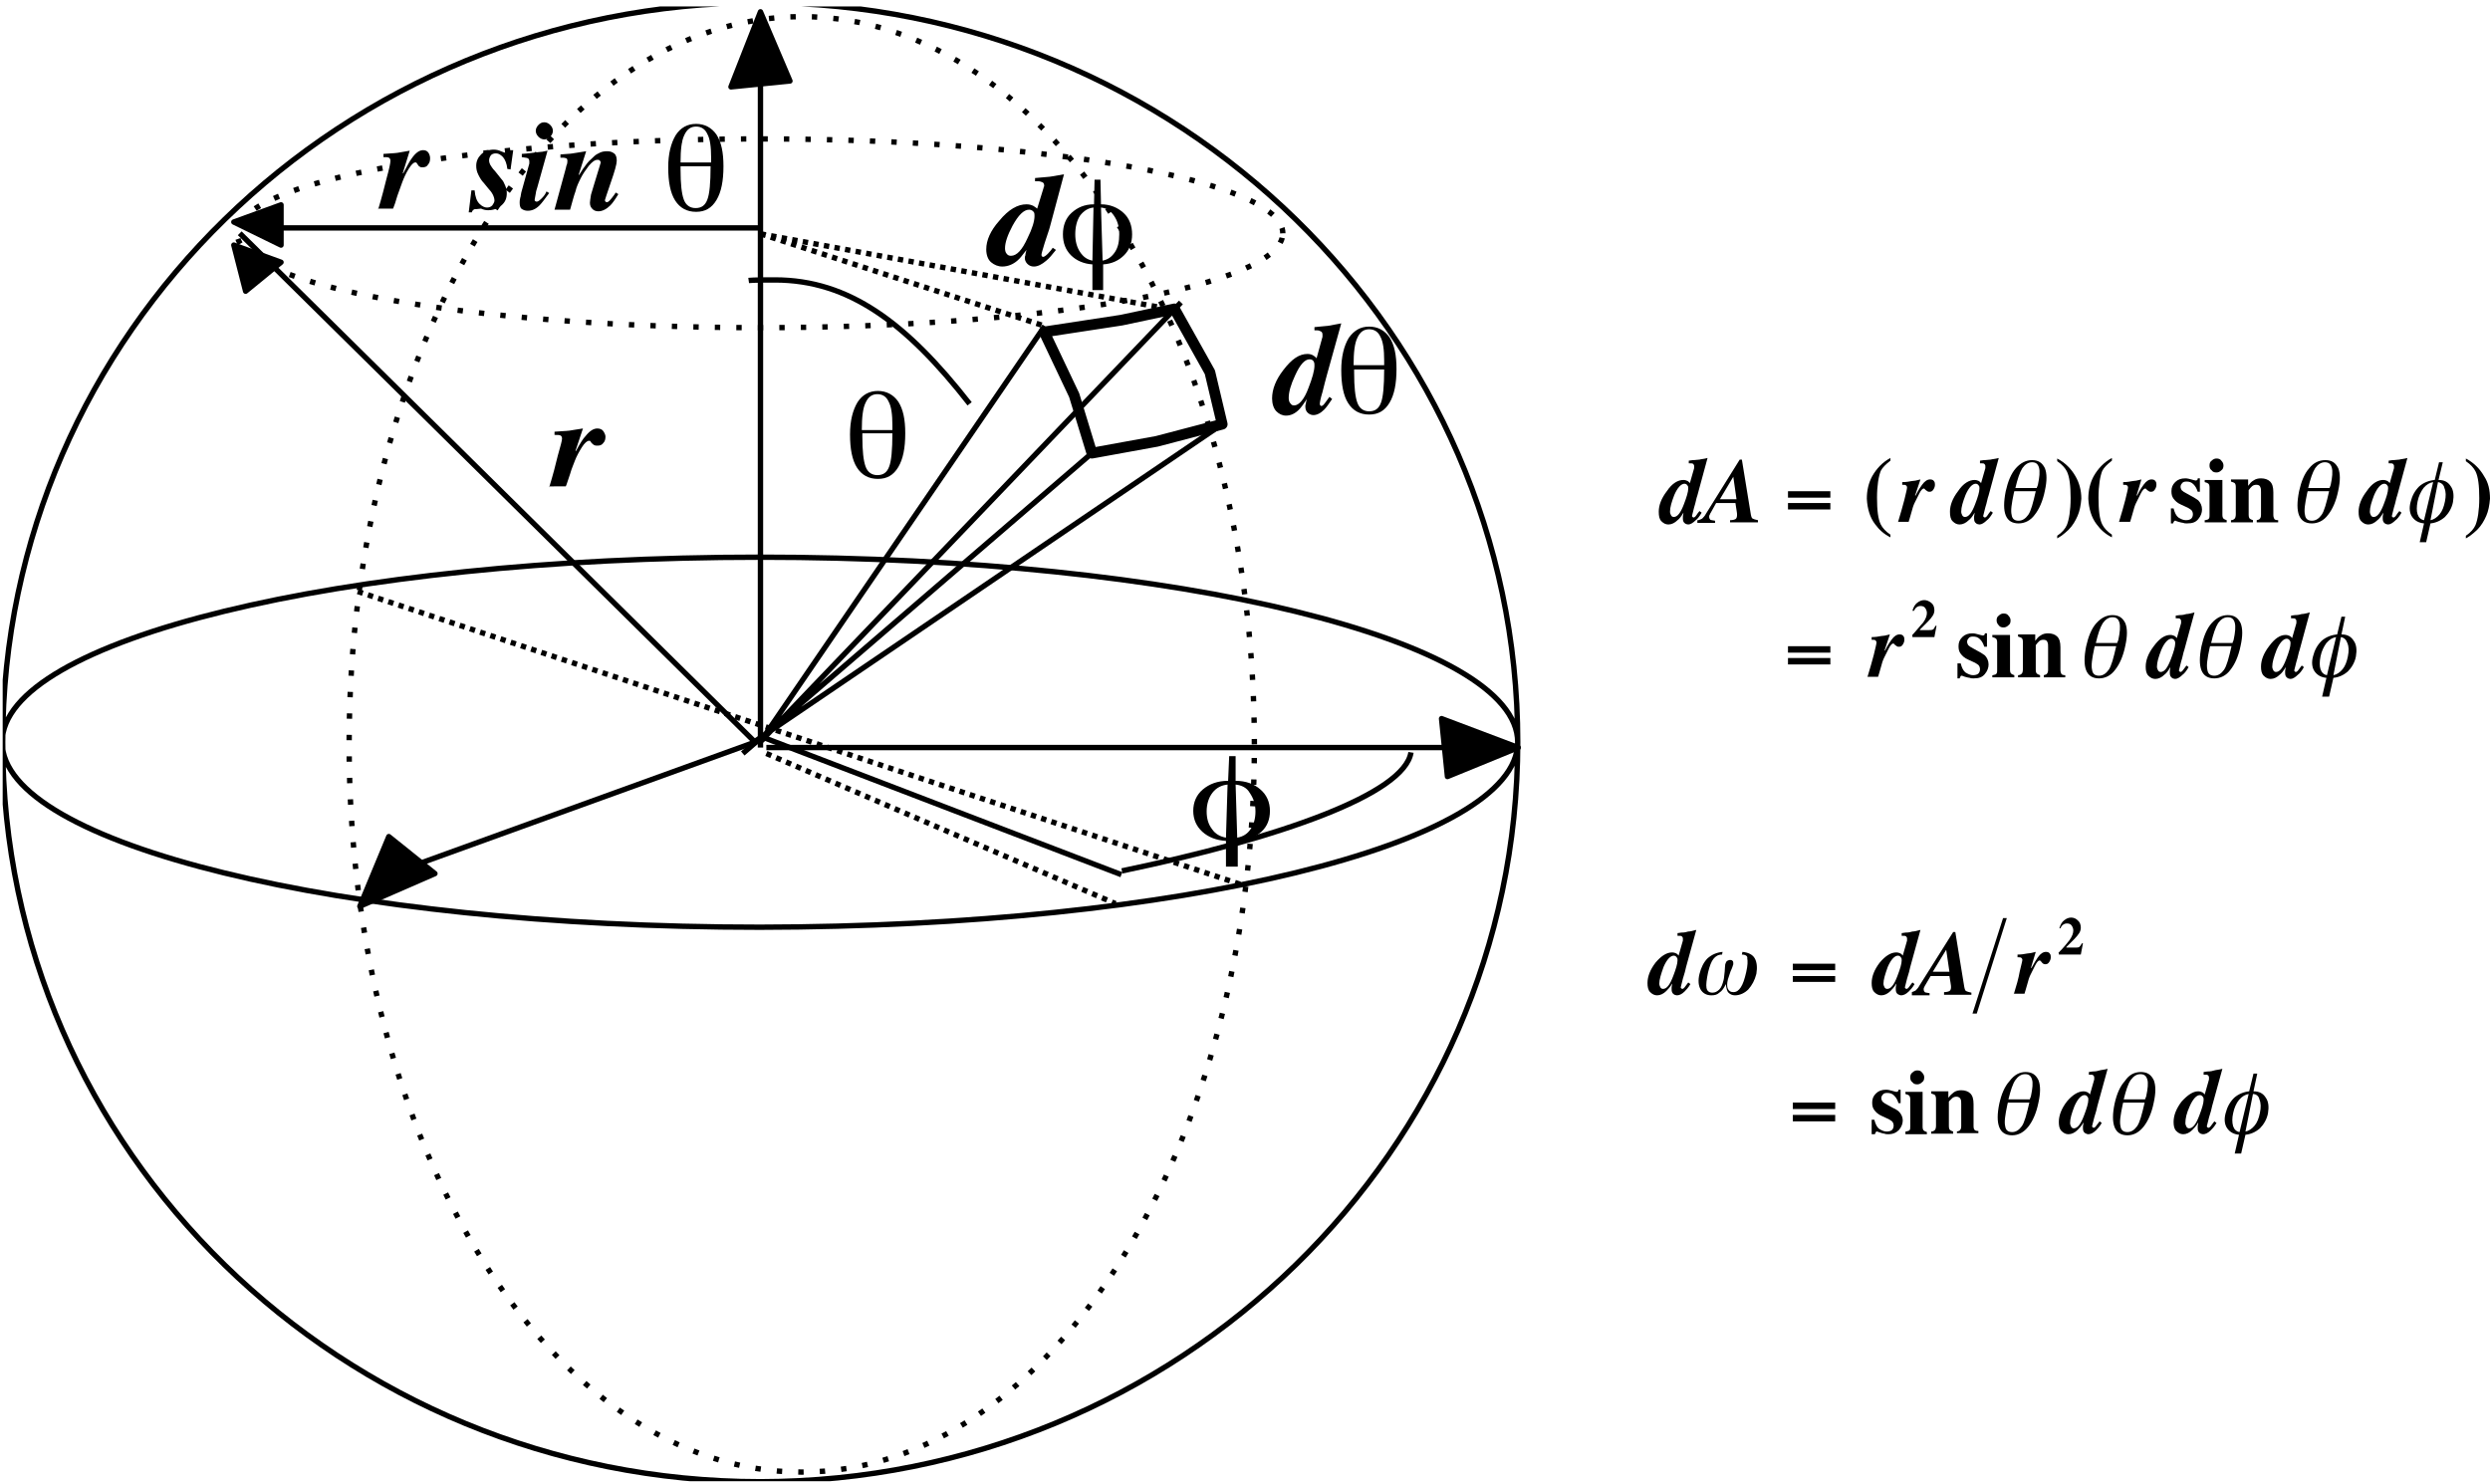 <?xml version="1.0" encoding="utf-8"?>
<!-- Generator: Adobe Illustrator 17.1.0, SVG Export Plug-In . SVG Version: 6.00 Build 0)  -->
<!DOCTYPE svg PUBLIC "-//W3C//DTD SVG 1.1//EN" "http://www.w3.org/Graphics/SVG/1.1/DTD/svg11.dtd">
<svg version="1.1" id="Layer_1" xmlns:x="http://ns.adobe.com/Extensibility/1.0/" xmlns:i="http://ns.adobe.com/AdobeIllustrator/10.0/" xmlns:graph="http://ns.adobe.com/Graphs/1.0/"
	 xmlns="http://www.w3.org/2000/svg" xmlns:xlink="http://www.w3.org/1999/xlink" x="0px" y="0px" viewBox="0 0 464.3 276.7"
	 enable-background="new 0 0 464.3 276.7" xml:space="preserve">
<g>
	<g>
		<path d="M313.9,89.5c0.3,0,0.6,0.1,0.8,0.2c0.1,0.1,0.3,0.2,0.4,0.4l0.8-2.8c0-0.1,0-0.1,0-0.2c0-0.1,0-0.1,0-0.2
			c0-0.2-0.1-0.3-0.2-0.4c-0.1-0.1-0.3-0.1-0.5-0.1h-0.3v-0.5l0.7-0.1c0.6,0,1-0.1,1.3-0.1c0.3-0.1,0.8-0.1,1.5-0.3l-1.9,7
			c-0.2,0.5-0.3,1.3-0.6,2.2c-0.2,0.9-0.4,1.5-0.4,1.6c0,0.1,0,0.1,0.1,0.2c0,0,0.1,0.1,0.2,0.1c0.1,0,0.3-0.1,0.5-0.4
			c0.2-0.3,0.4-0.6,0.6-0.8l0.4,0.3c-0.4,0.7-0.8,1.2-1.1,1.4c-0.5,0.5-1,0.8-1.4,0.8c-0.2,0-0.5-0.1-0.6-0.2
			c-0.3-0.2-0.4-0.5-0.4-0.9c0-0.1,0-0.2,0-0.4c0-0.2,0.1-0.4,0.1-0.7c-0.4,0.7-0.8,1.2-1.1,1.4c-0.5,0.5-1.1,0.8-1.7,0.8
			c-0.5,0-0.9-0.2-1.3-0.6c-0.4-0.4-0.5-1-0.5-1.8c0-1.2,0.5-2.5,1.5-3.8C311.8,90.1,312.9,89.5,313.9,89.5L313.9,89.5z M311.4,95.4
			c0,0.3,0.1,0.5,0.2,0.7c0.1,0.2,0.3,0.3,0.5,0.3c0.7,0,1.3-0.8,1.9-2.4c0.5-1.3,0.8-2.3,0.8-2.9c0-0.2,0-0.4-0.1-0.5
			c-0.1-0.2-0.3-0.4-0.6-0.4c-0.6,0-1.3,0.7-1.9,2.1C311.7,93.6,311.4,94.6,311.4,95.4L311.4,95.4z M316.7,97
			c0.3-0.1,0.5-0.2,0.7-0.3c0.2-0.2,0.5-0.5,0.7-0.9l6.3-10.1h0.4l1.6,9.8c0.1,0.7,0.2,1.1,0.4,1.2c0.2,0.1,0.5,0.2,1,0.3v0.4h-5.2
			V97c0.5,0,0.8-0.1,1-0.2c0.2-0.1,0.3-0.4,0.3-0.8c0-0.1,0-0.4-0.1-0.9c0-0.1-0.1-0.5-0.2-1.3h-3.6l-1,1.8
			c-0.1,0.1-0.1,0.2-0.2,0.4c-0.1,0.1-0.1,0.3-0.1,0.4c0,0.2,0.1,0.4,0.2,0.5c0.1,0.1,0.4,0.1,0.9,0.2v0.4h-3.3V97z M323.8,93.1
			l-0.6-4.2l-2.5,4.2H323.8z"/>
		<path d="M341.3,92.8h-7.9v-1.2h7.9V92.8z M341.3,95h-7.9v-1.2h7.9V95z"/>
		<path d="M348.1,93c0-1.5,0.3-2.9,1-4.2c0.8-1.4,1.9-2.6,3.4-3.4v0.5c-0.9,0.7-1.5,1.3-1.8,1.9c-0.4,1-0.7,2.7-0.7,5
			c0,2.4,0.2,4,0.7,5c0.3,0.6,0.9,1.3,1.8,1.9v0.5c-1.2-0.6-2.1-1.4-2.9-2.5C348.7,96.5,348.2,94.9,348.1,93L348.1,93z"/>
		<path d="M353.9,97.4c0.5-1.6,0.9-3.1,1.2-4.2c0.3-1.3,0.5-2,0.5-2.3c0-0.2-0.1-0.3-0.2-0.4c-0.1-0.1-0.4-0.1-0.7-0.1v-0.5
			c0.7,0,1.3-0.1,1.8-0.2c0.3,0,0.9-0.1,1.6-0.3l-1,3l0.1,0c0.5-1,0.9-1.6,1.2-2c0.5-0.7,1-1,1.5-1c0.3,0,0.6,0.1,0.7,0.3
			c0.2,0.2,0.2,0.5,0.2,0.7c0,0.3-0.1,0.6-0.3,0.9c-0.2,0.3-0.4,0.4-0.7,0.4c-0.1,0-0.3,0-0.4-0.1c-0.1-0.1-0.2-0.1-0.3-0.2
			l-0.2-0.2c0,0-0.1-0.1-0.1-0.1c0,0-0.1,0-0.1,0c-0.2,0-0.5,0.3-0.8,0.9c-0.3,0.6-0.6,1.2-0.9,1.8c-0.2,0.4-0.4,1-0.6,1.8
			c-0.2,0.8-0.4,1.3-0.5,1.7H353.9z M368.2,89.5c0.3,0,0.6,0.1,0.8,0.2c0.1,0.1,0.3,0.2,0.4,0.4l0.8-2.8c0-0.1,0-0.1,0-0.2
			c0-0.1,0-0.1,0-0.2c0-0.2-0.1-0.3-0.2-0.4c-0.1-0.1-0.3-0.1-0.5-0.1h-0.3v-0.5l0.7-0.1c0.6,0,1-0.1,1.3-0.1
			c0.3-0.1,0.8-0.1,1.5-0.3l-1.9,7c-0.2,0.5-0.3,1.3-0.6,2.2c-0.2,0.9-0.4,1.5-0.4,1.6c0,0.1,0,0.1,0.1,0.2c0,0,0.1,0.1,0.2,0.1
			c0.1,0,0.3-0.1,0.5-0.4c0.2-0.3,0.4-0.6,0.6-0.8l0.4,0.3c-0.4,0.7-0.8,1.2-1.1,1.4c-0.5,0.5-1,0.8-1.4,0.8c-0.2,0-0.5-0.1-0.6-0.2
			c-0.3-0.2-0.4-0.5-0.4-0.9c0-0.1,0-0.2,0-0.4c0-0.2,0.1-0.4,0.1-0.7c-0.4,0.7-0.8,1.2-1.1,1.4c-0.5,0.5-1.1,0.8-1.7,0.8
			c-0.5,0-0.9-0.2-1.3-0.6c-0.4-0.4-0.5-1-0.5-1.8c0-1.2,0.5-2.5,1.5-3.8C366.1,90.1,367.2,89.5,368.2,89.5L368.2,89.5z M365.7,95.4
			c0,0.3,0.1,0.5,0.2,0.7c0.1,0.2,0.3,0.3,0.5,0.3c0.7,0,1.3-0.8,1.9-2.4c0.5-1.3,0.8-2.3,0.8-2.9c0-0.2,0-0.4-0.1-0.5
			c-0.1-0.2-0.3-0.4-0.6-0.4c-0.6,0-1.3,0.7-1.9,2.1C366,93.6,365.7,94.6,365.7,95.4L365.7,95.4z"/>
		<path d="M378.9,85.8c1.2,0,1.9,0.5,2.4,1.5c0.4,1,0.4,2.4,0,4.2c-0.4,2-1.1,3.5-1.9,4.5c-0.8,1.1-1.9,1.6-3,1.6
			c-1.2,0-2-0.5-2.4-1.5c-0.4-1-0.4-2.5,0-4.5c0.4-1.8,1-3.3,1.9-4.3C376.8,86.3,377.8,85.8,378.9,85.8z M375.6,91.6l-0.1,0.4
			c-0.4,1.9-0.6,3.2-0.4,4c0.1,0.8,0.6,1.1,1.3,1.1c0.7,0,1.3-0.4,1.8-1.1c0.5-0.7,0.9-2.2,1.4-4.4H375.6z M379.8,91
			c0-0.1,0-0.2,0.1-0.3c0-0.1,0.1-0.2,0.1-0.3c0.3-1.4,0.4-2.5,0.2-3.2c-0.2-0.7-0.6-1-1.3-1c-0.7,0-1.3,0.4-1.8,1.1
			c-0.5,0.8-0.9,2-1.3,3.7H379.8z"/>
		<path d="M388.1,93c-0.1,1.2-0.3,2.3-0.7,3.2c-0.4,0.9-0.9,1.8-1.7,2.6c-0.4,0.4-0.8,0.7-1.3,1.1c-0.5,0.3-0.8,0.5-0.8,0.5v-0.5
			c0.9-0.6,1.5-1.3,1.8-2c0.4-1,0.7-2.7,0.7-5c0-2.3-0.2-4-0.7-5c-0.3-0.6-0.9-1.3-1.8-1.9v-0.5c1.5,0.8,2.6,1.9,3.4,3.3
			C387.7,90,388.1,91.4,388.1,93L388.1,93z M389.4,93c0-1.5,0.3-2.9,1-4.2c0.8-1.4,1.9-2.6,3.4-3.4v0.5c-0.9,0.7-1.5,1.3-1.8,1.9
			c-0.4,1-0.7,2.7-0.7,5c0,2.4,0.2,4,0.7,5c0.3,0.6,0.9,1.3,1.8,1.9v0.5c-1.2-0.6-2.1-1.4-2.9-2.5C390,96.5,389.5,94.9,389.4,93
			L389.4,93z"/>
		<path d="M395.1,97.4c0.5-1.6,0.9-3.1,1.2-4.2c0.3-1.3,0.5-2,0.5-2.3c0-0.2-0.1-0.3-0.2-0.4c-0.1-0.1-0.4-0.1-0.7-0.1v-0.5
			c0.7,0,1.3-0.1,1.8-0.2c0.3,0,0.9-0.1,1.6-0.3l-0.9,3l0.1,0c0.5-1,0.9-1.6,1.2-2c0.5-0.7,1-1,1.5-1c0.3,0,0.6,0.1,0.7,0.3
			c0.2,0.2,0.2,0.5,0.2,0.7c0,0.3-0.1,0.6-0.3,0.9c-0.2,0.3-0.4,0.4-0.7,0.4c-0.1,0-0.3,0-0.4-0.1c-0.1-0.1-0.2-0.1-0.3-0.2
			l-0.2-0.2c0,0-0.1-0.1-0.1-0.1c0,0-0.1,0-0.1,0c-0.2,0-0.5,0.3-0.8,0.9c-0.3,0.6-0.6,1.2-0.9,1.8c-0.2,0.4-0.4,1-0.6,1.8
			c-0.2,0.8-0.4,1.3-0.5,1.7H395.1z"/>
		<path d="M404.8,94.8h0.5c0.2,0.8,0.5,1.4,0.9,1.7c0.5,0.3,0.9,0.5,1.4,0.5c0.4,0,0.8-0.1,1-0.3c0.2-0.2,0.3-0.5,0.3-0.8
			c0-0.3-0.1-0.6-0.3-0.8c-0.1-0.1-0.3-0.2-0.6-0.4l-1.3-0.6c-0.7-0.3-1.1-0.7-1.4-1.1c-0.3-0.4-0.4-0.8-0.4-1.4
			c0-0.7,0.2-1.2,0.7-1.7c0.5-0.5,1.1-0.7,1.9-0.7c0.4,0,0.7,0.1,1.1,0.2c0.4,0.1,0.7,0.2,0.8,0.2c0.1,0,0.2,0,0.3-0.1
			c0.1-0.1,0.1-0.1,0.1-0.3h0.4v2.5h-0.4c-0.2-0.6-0.4-1-0.8-1.4c-0.4-0.4-0.8-0.5-1.3-0.5c-0.4,0-0.7,0.1-0.8,0.3
			c-0.2,0.2-0.3,0.4-0.3,0.7c0,0.2,0.1,0.4,0.2,0.6c0.2,0.2,0.5,0.4,0.9,0.6l0.9,0.5c0.6,0.3,1,0.6,1.3,0.8c0.4,0.4,0.7,1,0.7,1.7
			c0,0.6-0.2,1.2-0.7,1.8c-0.5,0.6-1.1,0.8-2.1,0.8c-0.2,0-0.5,0-0.7-0.1c-0.2,0-0.5-0.1-0.9-0.2l-0.3-0.1c-0.1,0-0.2-0.1-0.2-0.1
			c0,0-0.1,0-0.1,0c-0.1,0-0.2,0-0.2,0.1c-0.1,0.1-0.1,0.2-0.2,0.4h-0.4V94.8z M411.2,97c0.3-0.1,0.5-0.1,0.6-0.2
			c0.2-0.2,0.2-0.4,0.2-0.8v-5.1c0-0.4-0.1-0.6-0.2-0.7c-0.1-0.1-0.3-0.2-0.7-0.3v-0.4h3.3V96c0,0.4,0.1,0.6,0.2,0.7
			c0.1,0.1,0.3,0.2,0.6,0.3v0.4h-4.1V97z M412,86.8c0-0.4,0.1-0.7,0.4-0.9c0.3-0.3,0.6-0.4,0.9-0.4c0.4,0,0.7,0.1,0.9,0.4
			c0.3,0.3,0.4,0.6,0.4,0.9c0,0.4-0.1,0.7-0.4,0.9c-0.3,0.3-0.6,0.4-0.9,0.4c-0.4,0-0.7-0.1-0.9-0.4C412.1,87.5,412,87.2,412,86.8
			L412,86.8z M416,97c0.3,0,0.5-0.1,0.7-0.3c0.1-0.1,0.2-0.4,0.2-0.8v-5.1c0-0.4-0.1-0.6-0.2-0.7c-0.1-0.1-0.4-0.2-0.7-0.3v-0.4h3.2
			v1.2c0.3-0.4,0.6-0.8,1-1c0.4-0.3,0.9-0.4,1.4-0.4c0.7,0,1.3,0.2,1.7,0.6c0.4,0.4,0.6,1,0.6,2V96c0,0.4,0.1,0.6,0.2,0.8
			c0.1,0.1,0.3,0.2,0.7,0.2v0.4h-4V97c0.3-0.1,0.5-0.1,0.6-0.3c0.1-0.1,0.2-0.3,0.2-0.7v-4.2c0-0.4,0-0.7-0.1-0.9
			c-0.1-0.4-0.4-0.5-0.8-0.5c-0.3,0-0.6,0.1-0.8,0.3c-0.2,0.2-0.4,0.4-0.6,0.7V96c0,0.4,0.1,0.6,0.2,0.7c0.1,0.1,0.3,0.2,0.6,0.3
			v0.4H416V97z"/>
		<path d="M433.6,85.8c1.2,0,1.9,0.5,2.4,1.5c0.4,1,0.4,2.4,0,4.2c-0.4,2-1.1,3.5-1.9,4.5c-0.8,1.1-1.9,1.6-3,1.6
			c-1.2,0-2-0.5-2.4-1.5c-0.4-1-0.4-2.5,0-4.5c0.4-1.8,1-3.3,1.9-4.3C431.4,86.3,432.4,85.8,433.6,85.8z M430.3,91.6l-0.1,0.4
			c-0.4,1.9-0.6,3.2-0.4,4c0.1,0.8,0.6,1.1,1.3,1.1c0.7,0,1.3-0.4,1.8-1.1c0.5-0.7,0.9-2.2,1.4-4.4H430.3z M434.4,91
			c0-0.1,0-0.2,0.1-0.3c0-0.1,0.1-0.2,0.1-0.3c0.3-1.4,0.4-2.5,0.2-3.2c-0.2-0.7-0.6-1-1.3-1c-0.7,0-1.3,0.4-1.8,1.1
			c-0.5,0.8-0.9,2-1.3,3.7H434.4z"/>
		<path d="M444.4,89.5c0.3,0,0.6,0.1,0.8,0.2c0.1,0.1,0.3,0.2,0.4,0.4l0.8-2.8c0-0.1,0-0.1,0-0.2c0-0.1,0-0.1,0-0.2
			c0-0.2-0.1-0.3-0.2-0.4c-0.1-0.1-0.3-0.1-0.5-0.1h-0.3v-0.5l0.7-0.1c0.6,0,1-0.1,1.3-0.1c0.3-0.1,0.8-0.1,1.5-0.3l-1.9,7
			c-0.2,0.5-0.3,1.3-0.6,2.2c-0.2,0.9-0.4,1.5-0.4,1.6c0,0.1,0,0.1,0.1,0.2c0,0,0.1,0.1,0.2,0.1c0.1,0,0.3-0.1,0.5-0.4
			c0.2-0.3,0.4-0.6,0.6-0.8l0.4,0.3c-0.4,0.7-0.8,1.2-1.1,1.4c-0.5,0.5-1,0.8-1.4,0.8c-0.2,0-0.5-0.1-0.6-0.2
			c-0.3-0.2-0.4-0.5-0.4-0.9c0-0.1,0-0.2,0-0.4c0-0.2,0.1-0.4,0.1-0.7c-0.4,0.7-0.8,1.2-1.1,1.4c-0.5,0.5-1.1,0.8-1.7,0.8
			c-0.5,0-0.9-0.2-1.3-0.6c-0.4-0.4-0.5-1-0.5-1.8c0-1.2,0.5-2.5,1.5-3.8C442.3,90.1,443.4,89.5,444.4,89.5L444.4,89.5z M441.9,95.4
			c0,0.3,0.1,0.5,0.2,0.7c0.1,0.2,0.3,0.3,0.5,0.3c0.7,0,1.3-0.8,1.9-2.4c0.5-1.3,0.8-2.3,0.8-2.9c0-0.2,0-0.4-0.1-0.5
			c-0.1-0.2-0.3-0.4-0.6-0.4c-0.6,0-1.3,0.7-1.9,2.1C442.2,93.6,441.9,94.6,441.9,95.4L441.9,95.4z"/>
		<path d="M454.7,89.5c1.1,0,1.8,0.4,2.3,1.2c0.5,0.7,0.6,1.7,0.4,2.9c-0.2,1.1-0.8,2.1-1.5,2.8c-0.8,0.7-1.7,1.1-2.7,1.2l-0.8,3.5
			h-1.2l0.8-3.5c-1-0.1-1.7-0.5-2.2-1.2c-0.5-0.7-0.6-1.7-0.3-2.8c0.3-1.2,0.8-2.1,1.6-2.9c0.8-0.7,1.8-1.1,2.9-1.2l0.8-3.3h0.7
			L454.7,89.5z M453.7,89.9c-0.6,0.1-1.2,0.4-1.8,1.1c-0.5,0.7-0.9,1.5-1.1,2.5c-0.2,1-0.2,1.8,0,2.4c0.2,0.6,0.6,1,1.2,1.1
			L453.7,89.9z M454.6,89.9l-1.4,7.1c0.6-0.1,1.2-0.5,1.7-1.1c0.5-0.6,0.8-1.4,1-2.4c0.2-1,0.2-1.8-0.1-2.5
			C455.7,90.4,455.2,90,454.6,89.9z"/>
		<path d="M464.3,93c-0.1,1.2-0.3,2.3-0.7,3.2c-0.4,0.9-0.9,1.8-1.7,2.6c-0.4,0.4-0.8,0.7-1.3,1.1c-0.5,0.3-0.8,0.5-0.8,0.5v-0.5
			c0.9-0.6,1.5-1.3,1.8-2c0.4-1,0.7-2.7,0.7-5c0-2.3-0.2-4-0.7-5c-0.3-0.6-0.9-1.3-1.8-1.9v-0.5c1.5,0.8,2.6,1.9,3.4,3.3
			C464,90,464.3,91.4,464.3,93L464.3,93z"/>
		<path d="M341.3,121.7h-7.9v-1.2h7.9V121.7z M341.3,123.9h-7.9v-1.2h7.9V123.9z"/>
		<path d="M348.2,126.3c0.5-1.6,0.9-3.1,1.2-4.2c0.3-1.3,0.5-2,0.5-2.3c0-0.2-0.1-0.3-0.2-0.4c-0.1-0.1-0.4-0.1-0.7-0.1v-0.5
			c0.7,0,1.3-0.1,1.8-0.2c0.3,0,0.9-0.1,1.6-0.3l-1,3l0.1,0c0.5-1,0.9-1.6,1.2-2c0.5-0.7,1-1,1.5-1c0.3,0,0.6,0.1,0.7,0.3
			c0.2,0.2,0.2,0.5,0.2,0.7c0,0.3-0.1,0.6-0.3,0.9c-0.2,0.3-0.4,0.4-0.7,0.4c-0.1,0-0.3,0-0.4-0.1c-0.1-0.1-0.2-0.1-0.3-0.2
			l-0.2-0.2c0,0-0.1-0.1-0.1-0.1c0,0-0.1,0-0.1,0c-0.2,0-0.5,0.3-0.8,0.9c-0.3,0.6-0.6,1.2-0.9,1.8c-0.2,0.4-0.4,1-0.6,1.8
			c-0.2,0.8-0.4,1.3-0.5,1.7H348.2z"/>
		<path d="M356.5,118.5c1.1-1.2,1.7-2,2.1-2.4c0.5-0.7,0.7-1.3,0.7-1.8c0-0.3-0.1-0.6-0.3-0.9c-0.2-0.3-0.5-0.4-0.9-0.4
			c-0.3,0-0.6,0.1-0.9,0.4c-0.1,0.1-0.2,0.3-0.3,0.5h-0.3c0.2-0.7,0.5-1.2,0.9-1.5c0.4-0.3,0.8-0.5,1.3-0.5c0.5,0,0.9,0.2,1.3,0.5
			c0.4,0.3,0.6,0.8,0.6,1.4c0,0.3-0.1,0.7-0.3,1c-0.2,0.3-0.5,0.7-0.9,1.1l-1.5,1.5v0.1h1.4c0.5,0,0.8,0,1-0.1
			c0.2-0.1,0.3-0.3,0.5-0.7h0.2l-0.4,2.1h-4.1V118.5z"/>
		<path d="M365.1,123.7h0.5c0.2,0.8,0.5,1.4,0.9,1.7c0.5,0.3,0.9,0.5,1.4,0.5c0.4,0,0.8-0.1,1-0.3c0.2-0.2,0.3-0.5,0.3-0.8
			c0-0.3-0.1-0.6-0.3-0.8c-0.1-0.1-0.3-0.2-0.6-0.4l-1.3-0.6c-0.7-0.3-1.1-0.7-1.4-1.1c-0.3-0.4-0.4-0.8-0.4-1.4
			c0-0.7,0.2-1.2,0.7-1.7c0.5-0.5,1.1-0.7,1.9-0.7c0.4,0,0.7,0.1,1.1,0.2c0.4,0.1,0.7,0.2,0.8,0.2c0.1,0,0.2,0,0.3-0.1
			c0.1-0.1,0.1-0.1,0.1-0.3h0.4v2.5H370c-0.2-0.6-0.4-1-0.8-1.4c-0.4-0.4-0.8-0.5-1.3-0.5c-0.4,0-0.7,0.1-0.8,0.3
			c-0.2,0.2-0.3,0.4-0.3,0.7c0,0.2,0.1,0.4,0.2,0.6c0.2,0.2,0.5,0.4,0.9,0.6l0.9,0.5c0.6,0.3,1,0.6,1.3,0.8c0.4,0.4,0.7,1,0.7,1.7
			c0,0.6-0.2,1.2-0.7,1.8c-0.5,0.6-1.1,0.8-2.1,0.8c-0.2,0-0.5,0-0.7-0.1c-0.2,0-0.5-0.1-0.9-0.2l-0.3-0.1c-0.1,0-0.2-0.1-0.2-0.1
			c0,0-0.1,0-0.1,0c-0.1,0-0.2,0-0.2,0.1c-0.1,0.1-0.1,0.2-0.2,0.4h-0.4V123.7z M371.6,125.9c0.3-0.1,0.5-0.1,0.6-0.2
			c0.2-0.2,0.2-0.4,0.2-0.8v-5.1c0-0.4-0.1-0.6-0.2-0.7c-0.1-0.1-0.3-0.2-0.7-0.3v-0.4h3.3v6.5c0,0.4,0.1,0.6,0.2,0.7
			c0.1,0.1,0.3,0.2,0.6,0.3v0.4h-4.1V125.9z M372.3,115.7c0-0.4,0.1-0.7,0.4-0.9c0.3-0.3,0.6-0.4,0.9-0.4c0.4,0,0.7,0.1,0.9,0.4
			c0.3,0.3,0.4,0.6,0.4,0.9c0,0.4-0.1,0.7-0.4,0.9c-0.3,0.3-0.6,0.4-0.9,0.4c-0.4,0-0.7-0.1-0.9-0.4
			C372.5,116.4,372.3,116.1,372.3,115.7L372.3,115.7z M376.3,125.9c0.3,0,0.5-0.1,0.7-0.3c0.1-0.1,0.2-0.4,0.2-0.8v-5.1
			c0-0.4-0.1-0.6-0.2-0.7c-0.1-0.1-0.4-0.2-0.7-0.3v-0.4h3.2v1.2c0.3-0.4,0.6-0.8,1-1c0.4-0.3,0.9-0.4,1.4-0.4
			c0.7,0,1.3,0.2,1.7,0.6c0.4,0.4,0.6,1,0.6,2v4.2c0,0.4,0.1,0.6,0.2,0.8c0.1,0.1,0.3,0.2,0.7,0.2v0.4h-4v-0.4
			c0.3-0.1,0.5-0.1,0.6-0.3c0.1-0.1,0.2-0.3,0.2-0.7v-4.2c0-0.4,0-0.7-0.1-0.9c-0.1-0.4-0.4-0.5-0.8-0.5c-0.3,0-0.6,0.1-0.8,0.3
			c-0.2,0.2-0.4,0.4-0.6,0.7v4.6c0,0.4,0.1,0.6,0.2,0.7c0.1,0.1,0.3,0.2,0.6,0.3v0.4h-4.1V125.9z"/>
		<path d="M393.9,114.7c1.2,0,1.9,0.5,2.4,1.5c0.4,1,0.4,2.4,0,4.2c-0.4,2-1.1,3.5-1.9,4.5c-0.8,1.1-1.9,1.6-3,1.6
			c-1.2,0-2-0.5-2.4-1.5c-0.4-1-0.4-2.5,0-4.5c0.4-1.8,1-3.3,1.9-4.3C391.8,115.2,392.8,114.7,393.9,114.7z M390.6,120.5l-0.1,0.4
			c-0.4,1.9-0.6,3.2-0.4,4c0.1,0.8,0.6,1.1,1.3,1.1c0.7,0,1.3-0.4,1.8-1.1c0.5-0.7,0.9-2.2,1.4-4.4H390.6z M394.8,119.9
			c0-0.1,0-0.2,0.1-0.3c0-0.1,0.1-0.2,0.1-0.3c0.3-1.4,0.4-2.5,0.2-3.2c-0.2-0.7-0.6-1-1.3-1c-0.7,0-1.3,0.4-1.8,1.1
			c-0.5,0.8-0.9,2-1.3,3.7H394.8z"/>
		<path d="M404.7,118.4c0.3,0,0.6,0.1,0.8,0.2c0.1,0.1,0.3,0.2,0.4,0.4l0.8-2.8c0-0.1,0-0.1,0-0.2c0-0.1,0-0.1,0-0.2
			c0-0.2-0.1-0.3-0.2-0.4c-0.1-0.1-0.3-0.1-0.5-0.1h-0.3v-0.5l0.7-0.1c0.6,0,1-0.1,1.3-0.2c0.3,0,0.8-0.1,1.5-0.3l-1.9,7
			c-0.2,0.5-0.3,1.3-0.6,2.2c-0.2,0.9-0.4,1.5-0.4,1.6c0,0.1,0,0.1,0.1,0.2c0,0,0.1,0.1,0.2,0.1c0.1,0,0.3-0.1,0.5-0.4
			c0.2-0.3,0.4-0.5,0.6-0.8l0.4,0.3c-0.4,0.7-0.8,1.2-1.1,1.4c-0.5,0.5-1,0.8-1.4,0.8c-0.2,0-0.5-0.1-0.6-0.2
			c-0.3-0.2-0.4-0.5-0.4-0.9c0-0.1,0-0.2,0-0.4c0-0.2,0.1-0.4,0.1-0.7c-0.4,0.7-0.8,1.2-1.1,1.4c-0.5,0.5-1.1,0.8-1.7,0.8
			c-0.5,0-0.9-0.2-1.3-0.6c-0.4-0.4-0.5-1-0.5-1.7c0-1.2,0.5-2.5,1.5-3.8C402.7,119,403.7,118.4,404.7,118.4L404.7,118.4z
			 M402.2,124.3c0,0.3,0.1,0.5,0.2,0.7c0.1,0.2,0.3,0.3,0.5,0.3c0.7,0,1.3-0.8,1.9-2.4c0.5-1.3,0.8-2.3,0.8-2.9c0-0.2,0-0.4-0.1-0.5
			c-0.1-0.2-0.3-0.4-0.6-0.4c-0.6,0-1.3,0.7-1.9,2.1C402.5,122.5,402.2,123.5,402.2,124.3L402.2,124.3z"/>
		<path d="M415.4,114.7c1.2,0,1.9,0.5,2.4,1.5c0.4,1,0.4,2.4,0,4.2c-0.4,2-1.1,3.5-1.9,4.5c-0.8,1.1-1.9,1.6-3,1.6
			c-1.2,0-2-0.5-2.4-1.5c-0.4-1-0.4-2.5,0-4.5c0.4-1.8,1-3.3,1.9-4.3C413.3,115.2,414.3,114.7,415.4,114.7z M412.1,120.5l-0.1,0.4
			c-0.4,1.9-0.6,3.2-0.4,4c0.1,0.8,0.6,1.1,1.3,1.1c0.7,0,1.3-0.4,1.8-1.1c0.5-0.7,0.9-2.2,1.4-4.4H412.1z M416.3,119.9
			c0-0.1,0-0.2,0.1-0.3c0-0.1,0.1-0.2,0.1-0.3c0.3-1.4,0.4-2.5,0.2-3.2c-0.2-0.7-0.6-1-1.3-1c-0.7,0-1.3,0.4-1.8,1.1
			c-0.5,0.8-0.9,2-1.3,3.7H416.3z"/>
		<path d="M426.2,118.4c0.3,0,0.6,0.1,0.8,0.2c0.1,0.1,0.3,0.2,0.4,0.4l0.8-2.8c0-0.1,0-0.1,0-0.2c0-0.1,0-0.1,0-0.2
			c0-0.2-0.1-0.3-0.2-0.4c-0.1-0.1-0.3-0.1-0.5-0.1h-0.3v-0.5l0.7-0.1c0.6,0,1-0.1,1.3-0.2c0.3,0,0.8-0.1,1.5-0.3l-1.9,7
			c-0.2,0.5-0.3,1.3-0.6,2.2c-0.2,0.9-0.4,1.5-0.4,1.6c0,0.1,0,0.1,0.1,0.2s0.1,0.1,0.2,0.1c0.1,0,0.3-0.1,0.5-0.4
			c0.2-0.3,0.4-0.5,0.6-0.8l0.4,0.3c-0.4,0.7-0.8,1.2-1.1,1.4c-0.5,0.5-1,0.8-1.4,0.8c-0.2,0-0.5-0.1-0.6-0.2
			c-0.3-0.2-0.4-0.5-0.4-0.9c0-0.1,0-0.2,0-0.4c0-0.2,0.1-0.4,0.1-0.7c-0.4,0.7-0.8,1.2-1.1,1.4c-0.5,0.5-1.1,0.8-1.7,0.8
			c-0.5,0-0.9-0.2-1.3-0.6c-0.4-0.4-0.5-1-0.5-1.7c0-1.2,0.5-2.5,1.5-3.8C424.2,119,425.2,118.4,426.2,118.4L426.2,118.4z
			 M423.7,124.3c0,0.3,0.1,0.5,0.2,0.7c0.1,0.2,0.3,0.3,0.5,0.3c0.7,0,1.3-0.8,1.9-2.4c0.5-1.3,0.8-2.3,0.8-2.9c0-0.2,0-0.4-0.1-0.5
			c-0.1-0.2-0.3-0.4-0.6-0.4c-0.6,0-1.3,0.7-1.9,2.1C424,122.5,423.7,123.5,423.7,124.3L423.7,124.3z"/>
		<path d="M436.6,118.3c1.1,0,1.8,0.4,2.3,1.2c0.5,0.7,0.6,1.7,0.4,2.9c-0.2,1.1-0.8,2.1-1.5,2.8c-0.8,0.7-1.7,1.1-2.7,1.2l-0.8,3.5
			H433l0.8-3.5c-1-0.1-1.7-0.5-2.2-1.2c-0.5-0.7-0.6-1.7-0.3-2.8c0.3-1.2,0.8-2.1,1.6-2.9c0.8-0.7,1.8-1.1,2.9-1.2l0.8-3.3h0.7
			L436.6,118.3z M435.6,118.8c-0.6,0.1-1.2,0.4-1.8,1.1c-0.5,0.7-0.9,1.5-1.1,2.5c-0.2,1-0.2,1.8,0,2.4c0.2,0.6,0.6,1,1.2,1.1
			L435.6,118.8z M436.5,118.8l-1.4,7.1c0.6-0.1,1.2-0.5,1.7-1.1c0.5-0.6,0.8-1.4,1-2.4c0.2-1,0.2-1.8-0.1-2.5
			C437.5,119.3,437.1,118.9,436.5,118.8z"/>
		<path d="M311.8,177.6c0.3,0,0.6,0.1,0.8,0.2c0.1,0.1,0.3,0.2,0.4,0.4l0.8-2.8c0-0.1,0-0.1,0-0.2c0-0.1,0-0.1,0-0.2
			c0-0.2-0.1-0.3-0.2-0.4c-0.1-0.1-0.3-0.1-0.5-0.1h-0.3V174l0.7-0.1c0.6,0,1-0.1,1.3-0.2c0.3,0,0.8-0.1,1.5-0.3l-1.9,6.9
			c-0.1,0.5-0.3,1.3-0.6,2.2c-0.2,0.9-0.4,1.5-0.4,1.6c0,0.1,0,0.1,0.1,0.2c0,0,0.1,0.1,0.2,0.1c0.1,0,0.3-0.1,0.5-0.4
			c0.2-0.3,0.4-0.5,0.6-0.8l0.4,0.3c-0.4,0.7-0.8,1.1-1.1,1.4c-0.5,0.5-1,0.7-1.4,0.7c-0.2,0-0.5-0.1-0.6-0.2
			c-0.3-0.2-0.4-0.5-0.4-0.9c0-0.1,0-0.2,0-0.4c0-0.2,0.1-0.4,0.1-0.7c-0.4,0.7-0.8,1.1-1.1,1.4c-0.5,0.5-1.1,0.8-1.7,0.8
			c-0.5,0-0.9-0.2-1.3-0.6c-0.4-0.4-0.5-1-0.5-1.7c0-1.2,0.5-2.5,1.5-3.8C309.8,178.2,310.8,177.6,311.8,177.6L311.8,177.6z
			 M309.4,183.4c0,0.3,0.1,0.5,0.2,0.7c0.1,0.2,0.3,0.3,0.5,0.3c0.7,0,1.3-0.8,1.9-2.4c0.5-1.3,0.8-2.3,0.8-2.9c0-0.2,0-0.4-0.1-0.5
			c-0.1-0.2-0.3-0.4-0.6-0.4c-0.6,0-1.3,0.7-1.9,2.1C309.7,181.7,309.4,182.7,309.4,183.4L309.4,183.4z"/>
		<path d="M324.8,178l0.1-0.5c1.1,0.1,1.9,0.5,2.3,1.2c0.4,0.7,0.5,1.7,0.3,2.9c-0.3,1.2-0.8,2.1-1.5,2.9c-0.7,0.7-1.6,1.1-2.5,1.1
			c-0.5,0-0.9-0.2-1.2-0.5c-0.3-0.3-0.4-0.9-0.5-1.6c-0.3,0.7-0.7,1.3-1.2,1.6c-0.4,0.4-0.9,0.5-1.5,0.5c-0.9,0-1.6-0.4-2-1.1
			c-0.4-0.7-0.5-1.7-0.2-2.9c0.3-1.2,0.8-2.2,1.5-2.9c0.8-0.7,1.7-1.1,2.8-1.2l-0.1,0.5c-0.7,0-1.2,0.3-1.6,0.8
			c-0.4,0.5-0.7,1.3-1,2.5c-0.3,1.4-0.4,2.4-0.3,2.9c0.1,0.6,0.5,0.9,1.1,0.9c0.5,0,0.9-0.2,1.3-0.6c0.4-0.4,0.6-1,0.8-1.8
			c0.1-0.4,0.1-0.9,0.2-1.6c0-0.6,0.1-1.1,0.1-1.3c0.1-0.3,0.2-0.5,0.3-0.6c0.2-0.1,0.4-0.2,0.6-0.2c0.3,0,0.4,0.1,0.5,0.2
			c0.1,0.1,0.1,0.4,0.1,0.6c-0.1,0.3-0.2,0.7-0.5,1.3c-0.2,0.6-0.4,1.2-0.5,1.5c-0.2,0.8-0.2,1.4,0,1.8c0.2,0.4,0.5,0.6,1,0.6
			c0.6,0,1-0.3,1.4-0.9c0.4-0.6,0.7-1.5,1-2.8c0.3-1.3,0.3-2.1,0.2-2.6C325.9,178.3,325.5,178,324.8,178z"/>
		<path d="M342.2,180.9h-7.9v-1.2h7.9V180.9z M342.2,183.1h-7.9V182h7.9V183.1z"/>
		<path d="M353.6,177.6c0.3,0,0.6,0.1,0.8,0.2c0.1,0.1,0.3,0.2,0.4,0.4l0.8-2.8c0-0.1,0-0.1,0-0.2c0-0.1,0-0.1,0-0.2
			c0-0.2-0.1-0.3-0.2-0.4c-0.1-0.1-0.3-0.1-0.5-0.1h-0.3V174l0.7-0.1c0.6,0,1-0.1,1.3-0.2c0.3,0,0.8-0.1,1.5-0.3l-1.9,6.9
			c-0.1,0.5-0.3,1.3-0.6,2.2c-0.2,0.9-0.4,1.5-0.4,1.6c0,0.1,0,0.1,0.1,0.2c0,0,0.1,0.1,0.2,0.1c0.1,0,0.3-0.1,0.5-0.4
			c0.2-0.3,0.4-0.5,0.6-0.8l0.4,0.3c-0.4,0.7-0.8,1.1-1.1,1.4c-0.5,0.5-1,0.7-1.4,0.7c-0.2,0-0.4-0.1-0.6-0.2
			c-0.3-0.2-0.4-0.5-0.4-0.9c0-0.1,0-0.2,0-0.4c0-0.2,0.1-0.4,0.1-0.7c-0.4,0.7-0.8,1.1-1.1,1.4c-0.5,0.5-1.1,0.8-1.7,0.8
			c-0.5,0-0.9-0.2-1.3-0.6c-0.4-0.4-0.5-1-0.5-1.7c0-1.2,0.5-2.5,1.5-3.8C351.6,178.2,352.6,177.6,353.6,177.6L353.6,177.6z
			 M351.2,183.4c0,0.3,0.1,0.5,0.2,0.7c0.1,0.2,0.3,0.3,0.5,0.3c0.7,0,1.3-0.8,1.9-2.4c0.5-1.3,0.8-2.3,0.8-2.9c0-0.2,0-0.4-0.1-0.5
			c-0.1-0.2-0.3-0.4-0.6-0.4c-0.6,0-1.3,0.7-1.9,2.1C351.5,181.7,351.2,182.7,351.2,183.4L351.2,183.4z M356.5,185
			c0.3-0.1,0.5-0.2,0.7-0.3c0.2-0.2,0.5-0.5,0.7-0.9l6.3-10h0.4l1.6,9.8c0.1,0.7,0.2,1.1,0.4,1.2c0.2,0.1,0.5,0.2,1,0.3v0.4h-5.1
			V185c0.5,0,0.8-0.1,1-0.2c0.2-0.1,0.3-0.4,0.3-0.7c0-0.1,0-0.4-0.1-0.9c0-0.1-0.1-0.5-0.2-1.2H360l-1,1.7
			c-0.1,0.1-0.1,0.2-0.2,0.4c-0.1,0.1-0.1,0.3-0.1,0.4c0,0.2,0.1,0.4,0.2,0.5c0.1,0.1,0.4,0.1,0.9,0.2v0.4h-3.3V185z M363.5,181.2
			l-0.6-4.1l-2.5,4.1H363.5z"/>
		<path d="M375.5,185.4c0.5-1.6,0.9-3,1.1-4.2c0.3-1.3,0.5-2,0.5-2.2c0-0.2-0.1-0.3-0.2-0.4c-0.1-0.1-0.4-0.1-0.7-0.1V178
			c0.7,0,1.3-0.1,1.8-0.2c0.3,0,0.9-0.1,1.6-0.3l-0.9,3l0.1,0c0.5-0.9,0.9-1.6,1.2-2c0.5-0.7,1-1,1.5-1c0.3,0,0.6,0.1,0.7,0.3
			c0.2,0.2,0.2,0.5,0.2,0.7c0,0.3-0.1,0.6-0.3,0.9c-0.2,0.3-0.4,0.4-0.7,0.4c-0.1,0-0.3,0-0.4-0.1c-0.1-0.1-0.2-0.1-0.3-0.3
			l-0.2-0.2c0,0-0.1-0.1-0.1-0.1c0,0-0.1,0-0.1,0c-0.2,0-0.5,0.3-0.8,0.9c-0.3,0.6-0.6,1.2-0.9,1.8c-0.2,0.4-0.4,1-0.6,1.8
			c-0.2,0.8-0.4,1.3-0.5,1.7H375.5z"/>
		<path d="M383.8,177.7c1.1-1.1,1.7-1.9,2.1-2.4c0.5-0.7,0.7-1.3,0.7-1.8c0-0.3-0.1-0.6-0.3-0.9s-0.5-0.4-0.9-0.4
			c-0.3,0-0.6,0.1-0.9,0.4c-0.1,0.1-0.2,0.3-0.3,0.5H384c0.2-0.7,0.5-1.2,0.9-1.5c0.4-0.3,0.8-0.5,1.3-0.5c0.5,0,0.9,0.2,1.2,0.5
			c0.4,0.3,0.6,0.8,0.6,1.4c0,0.3-0.1,0.7-0.3,1c-0.2,0.3-0.5,0.7-0.9,1.1l-1.5,1.5v0.1h1.4c0.5,0,0.8,0,1-0.1
			c0.1-0.1,0.3-0.3,0.5-0.7h0.2l-0.4,2.1h-4.1V177.7z"/>
		<polyline points="373.5,171.2 367.8,189 368.6,189 374.2,171.2 		"/>
		<path d="M342.2,206.8h-7.9v-1.2h7.9V206.8z M342.2,209.1h-7.9v-1.2h7.9V209.1z"/>
		<path d="M349,208.8h0.5c0.2,0.8,0.5,1.4,0.9,1.7c0.5,0.3,0.9,0.5,1.4,0.5c0.4,0,0.8-0.1,1-0.3c0.2-0.2,0.3-0.5,0.3-0.8
			c0-0.3-0.1-0.6-0.3-0.8c-0.1-0.1-0.3-0.2-0.6-0.4l-1.3-0.6c-0.7-0.3-1.1-0.7-1.4-1.1c-0.3-0.4-0.4-0.8-0.4-1.4
			c0-0.7,0.2-1.2,0.7-1.7c0.5-0.5,1.1-0.7,1.9-0.7c0.4,0,0.7,0.1,1.1,0.2c0.4,0.1,0.7,0.2,0.8,0.2c0.1,0,0.2,0,0.3-0.1
			c0.1-0.1,0.1-0.1,0.1-0.3h0.4v2.5h-0.4c-0.2-0.6-0.4-1-0.8-1.4c-0.4-0.4-0.8-0.5-1.3-0.5c-0.4,0-0.7,0.1-0.8,0.3
			c-0.2,0.2-0.3,0.4-0.3,0.7c0,0.2,0.1,0.4,0.2,0.6c0.2,0.2,0.5,0.4,0.9,0.6l0.9,0.5c0.6,0.3,1,0.5,1.3,0.8c0.4,0.4,0.7,1,0.7,1.6
			c0,0.6-0.2,1.2-0.7,1.8c-0.5,0.5-1.1,0.8-2,0.8c-0.2,0-0.5,0-0.7-0.1c-0.2,0-0.5-0.1-0.8-0.2l-0.3-0.1c-0.1,0-0.2-0.1-0.2-0.1
			c0,0-0.1,0-0.1,0c-0.1,0-0.2,0-0.2,0.1c-0.1,0.1-0.1,0.2-0.2,0.4H349V208.8z M355.4,211c0.3-0.1,0.5-0.1,0.6-0.2
			c0.2-0.1,0.2-0.4,0.2-0.8v-5c0-0.3-0.1-0.6-0.2-0.7c-0.1-0.1-0.3-0.2-0.7-0.3v-0.4h3.2v6.5c0,0.4,0.1,0.6,0.2,0.7
			c0.1,0.1,0.3,0.2,0.6,0.3v0.4h-4V211z M356.2,200.9c0-0.4,0.1-0.7,0.4-0.9c0.3-0.3,0.6-0.4,0.9-0.4c0.4,0,0.7,0.1,0.9,0.4
			c0.3,0.3,0.4,0.6,0.4,0.9c0,0.4-0.1,0.7-0.4,0.9c-0.3,0.3-0.6,0.4-0.9,0.4c-0.4,0-0.7-0.1-0.9-0.4
			C356.3,201.6,356.2,201.3,356.2,200.9L356.2,200.9z M360.1,211c0.3,0,0.5-0.1,0.7-0.3c0.1-0.1,0.2-0.4,0.2-0.8v-5
			c0-0.3-0.1-0.6-0.2-0.7c-0.1-0.1-0.4-0.2-0.7-0.3v-0.4h3.2v1.2c0.3-0.4,0.6-0.7,1-1c0.4-0.3,0.9-0.4,1.4-0.4
			c0.7,0,1.3,0.2,1.7,0.6c0.4,0.4,0.6,1,0.6,2v4.1c0,0.4,0.1,0.6,0.2,0.7c0.1,0.1,0.3,0.2,0.7,0.2v0.4h-4V211
			c0.3-0.1,0.5-0.1,0.6-0.3c0.1-0.1,0.2-0.3,0.2-0.7v-4.1c0-0.4,0-0.7-0.1-0.9c-0.1-0.3-0.4-0.5-0.8-0.5c-0.3,0-0.6,0.1-0.8,0.3
			c-0.2,0.2-0.4,0.4-0.6,0.6v4.6c0,0.4,0.1,0.6,0.2,0.7c0.1,0.1,0.3,0.2,0.6,0.3v0.4h-4.1V211z"/>
		<path d="M377.7,199.9c1.2,0,1.9,0.5,2.4,1.5c0.4,1,0.4,2.4,0,4.2c-0.4,2-1.1,3.5-1.9,4.5c-0.8,1-1.8,1.6-3,1.6
			c-1.2,0-2-0.5-2.4-1.5c-0.4-1-0.4-2.5,0-4.4c0.4-1.8,1-3.2,1.9-4.2C375.6,200.4,376.6,199.9,377.7,199.9z M374.4,205.6l-0.1,0.4
			c-0.4,1.9-0.6,3.2-0.4,4c0.1,0.8,0.6,1.1,1.3,1.1c0.7,0,1.3-0.4,1.8-1.1c0.5-0.7,0.9-2.2,1.4-4.4H374.4z M378.5,205
			c0-0.1,0-0.2,0.1-0.3c0-0.1,0.1-0.2,0.1-0.3c0.3-1.4,0.4-2.5,0.2-3.1c-0.2-0.7-0.6-1-1.3-1c-0.7,0-1.3,0.4-1.8,1.1
			c-0.5,0.7-0.9,2-1.3,3.6H378.5z"/>
		<path d="M388.5,203.5c0.3,0,0.6,0.1,0.8,0.2c0.1,0.1,0.3,0.2,0.4,0.4l0.8-2.8c0-0.1,0-0.1,0-0.2c0-0.1,0-0.1,0-0.2
			c0-0.2-0.1-0.3-0.2-0.4c-0.1-0.1-0.3-0.1-0.5-0.1h-0.3v-0.5l0.7-0.1c0.6,0,1-0.1,1.3-0.2c0.3-0.1,0.8-0.1,1.5-0.3l-1.9,6.9
			c-0.1,0.5-0.3,1.3-0.6,2.2c-0.2,0.9-0.4,1.5-0.4,1.6c0,0.1,0,0.1,0.1,0.2c0,0,0.1,0.1,0.2,0.1c0.1,0,0.3-0.1,0.5-0.4
			c0.2-0.3,0.4-0.5,0.6-0.8l0.4,0.3c-0.4,0.7-0.8,1.1-1.1,1.4c-0.5,0.5-1,0.7-1.4,0.7c-0.2,0-0.4-0.1-0.6-0.2
			c-0.3-0.2-0.4-0.5-0.4-0.9c0-0.1,0-0.2,0-0.4c0-0.2,0.1-0.4,0.1-0.7c-0.4,0.7-0.8,1.1-1.1,1.4c-0.5,0.5-1.1,0.8-1.7,0.8
			c-0.5,0-0.9-0.2-1.3-0.6c-0.4-0.4-0.5-1-0.5-1.7c0-1.2,0.5-2.5,1.5-3.8C386.4,204.2,387.5,203.5,388.5,203.5L388.5,203.5z
			 M386,209.4c0,0.3,0.1,0.5,0.2,0.7c0.1,0.2,0.3,0.3,0.5,0.3c0.7,0,1.3-0.8,1.9-2.4c0.5-1.3,0.8-2.3,0.8-2.9c0-0.2,0-0.4-0.1-0.5
			c-0.1-0.2-0.3-0.4-0.6-0.4c-0.6,0-1.3,0.7-1.9,2.1C386.3,207.6,386,208.6,386,209.4L386,209.4z"/>
		<path d="M399.2,199.9c1.2,0,1.9,0.5,2.4,1.5c0.4,1,0.4,2.4,0,4.2c-0.4,2-1.1,3.5-1.9,4.5c-0.8,1-1.8,1.6-3,1.6
			c-1.2,0-2-0.5-2.4-1.5c-0.4-1-0.4-2.5,0-4.4c0.4-1.8,1-3.2,1.9-4.2C397,200.4,398,199.9,399.2,199.9z M395.9,205.6l-0.1,0.4
			c-0.4,1.9-0.6,3.2-0.4,4c0.1,0.8,0.6,1.1,1.3,1.1c0.7,0,1.3-0.4,1.8-1.1c0.5-0.7,0.9-2.2,1.4-4.4H395.9z M400,205
			c0-0.1,0-0.2,0.1-0.3c0-0.1,0.1-0.2,0.1-0.3c0.3-1.4,0.4-2.5,0.2-3.1c-0.2-0.7-0.6-1-1.3-1c-0.7,0-1.3,0.4-1.8,1.1
			c-0.5,0.7-0.9,2-1.3,3.6H400z"/>
		<path d="M409.9,203.5c0.3,0,0.6,0.1,0.8,0.2c0.1,0.1,0.3,0.2,0.4,0.4l0.8-2.8c0-0.1,0-0.1,0-0.2c0-0.1,0-0.1,0-0.2
			c0-0.2-0.1-0.3-0.2-0.4c-0.1-0.1-0.3-0.1-0.5-0.1h-0.3v-0.5l0.7-0.1c0.6,0,1-0.1,1.3-0.2c0.3-0.1,0.8-0.1,1.5-0.3l-1.9,6.9
			c-0.1,0.5-0.3,1.3-0.6,2.2c-0.2,0.9-0.4,1.5-0.4,1.6c0,0.1,0,0.1,0.1,0.2c0,0,0.1,0.1,0.2,0.1c0.1,0,0.3-0.1,0.5-0.4
			c0.2-0.3,0.4-0.5,0.6-0.8l0.4,0.3c-0.4,0.7-0.8,1.1-1.1,1.4c-0.5,0.5-1,0.7-1.4,0.7c-0.2,0-0.5-0.1-0.6-0.2
			c-0.3-0.2-0.4-0.5-0.4-0.9c0-0.1,0-0.2,0-0.4c0-0.2,0.1-0.4,0.1-0.7c-0.4,0.7-0.8,1.1-1.1,1.4c-0.5,0.5-1.1,0.8-1.7,0.8
			c-0.5,0-0.9-0.2-1.3-0.6c-0.4-0.4-0.5-1-0.5-1.7c0-1.2,0.5-2.5,1.5-3.8C407.9,204.2,408.9,203.5,409.9,203.5L409.9,203.5z
			 M407.5,209.4c0,0.3,0.1,0.5,0.2,0.7c0.1,0.2,0.3,0.3,0.5,0.3c0.7,0,1.3-0.8,1.9-2.4c0.5-1.3,0.8-2.3,0.8-2.9c0-0.2,0-0.4-0.1-0.5
			c-0.1-0.2-0.3-0.4-0.6-0.4c-0.6,0-1.3,0.7-1.9,2.1C407.7,207.6,407.5,208.6,407.5,209.4L407.5,209.4z"/>
		<path d="M420.2,203.5c1.1,0,1.8,0.4,2.3,1.2c0.5,0.7,0.6,1.7,0.4,2.9c-0.2,1.1-0.8,2.1-1.5,2.8c-0.8,0.7-1.7,1.1-2.7,1.2l-0.8,3.5
			h-1.2l0.8-3.5c-1-0.1-1.7-0.5-2.2-1.2c-0.5-0.7-0.6-1.7-0.3-2.8c0.3-1.2,0.8-2.1,1.6-2.9c0.8-0.7,1.8-1.1,2.8-1.2l0.8-3.3h0.7
			L420.2,203.5z M419.3,204c-0.6,0.1-1.2,0.4-1.8,1.1c-0.5,0.6-0.9,1.5-1.1,2.5c-0.2,0.9-0.2,1.7,0,2.4c0.2,0.6,0.6,1,1.2,1.1
			L419.3,204z M420.1,204l-1.4,7c0.6-0.1,1.2-0.5,1.7-1.1c0.5-0.6,0.8-1.4,1-2.4c0.2-1,0.2-1.8-0.1-2.5
			C421.2,204.4,420.7,204,420.1,204z"/>
		<g>
			<defs>
				<rect id="SVGID_1_" x="0.5" y="1.2" width="283.6" height="275"/>
			</defs>
			<clipPath id="SVGID_2_">
				<use xlink:href="#SVGID_1_"  overflow="visible"/>
			</clipPath>
			
				<path clip-path="url(#SVGID_2_)" fill="none" stroke="#000000" stroke-width="1.002" stroke-linejoin="round" stroke-miterlimit="10" d="
				M283,138.4c0-19-63.3-34.5-141.3-34.5c-78,0-141.3,15.4-141.3,34.5c0,19,63.3,34.5,141.3,34.5C219.7,172.8,283,157.4,283,138.4z
				 M283,138.4C283,62.3,219.7,0.5,141.8,0.5C63.8,0.5,0.5,62.3,0.5,138.4c0,76.1,63.3,137.9,141.3,137.9
				C219.7,276.2,283,214.5,283,138.4z"/>
			
				<path clip-path="url(#SVGID_2_)" fill="none" stroke="#000000" stroke-width="1.002" stroke-linejoin="round" stroke-miterlimit="10" stroke-dasharray="1.002,3.006" d="
				M239.2,43.5c0-9.7-43.7-17.6-97.5-17.6c-53.8,0-97.5,7.9-97.5,17.6c0,9.7,43.7,17.6,97.5,17.6C195.6,61.1,239.2,53.2,239.2,43.5z
				 M233.9,138.8c0-74.9-37.8-135.7-84.4-135.7c-46.6,0-84.4,60.8-84.4,135.7c0,74.9,37.8,135.7,84.4,135.7
				C196.1,274.5,233.9,213.7,233.9,138.8z"/>
		</g>
		<path fill="none" stroke="#000000" stroke-width="1.002" stroke-linejoin="round" stroke-miterlimit="10" d="M140.7,138.3
			l87.2-59.2 M138.5,140.5l65.1-56 M141.8,138.3l78.4-81.9 M141.8,138.3l53-77.5"/>
		<g>
			<defs>
				<rect id="SVGID_3_" x="0.5" y="1.2" width="283.6" height="275"/>
			</defs>
			<clipPath id="SVGID_4_">
				<use xlink:href="#SVGID_3_"  overflow="visible"/>
			</clipPath>
			
				<polygon clip-path="url(#SVGID_4_)" fill="none" stroke="#000000" stroke-width="2.004" stroke-linejoin="round" stroke-miterlimit="10" points="
				194.7,61.9 209.1,59.7 219,57.6 225.6,69.4 227.9,79.1 215.7,82.3 203.6,84.5 200.3,73.7 			"/>
			
				<line clip-path="url(#SVGID_4_)" fill="none" stroke="#000000" stroke-width="1.002" stroke-linejoin="round" stroke-miterlimit="10" x1="142.9" y1="139.4" x2="274.3" y2="139.4"/>
		</g>
		<polyline fill-rule="evenodd" clip-rule="evenodd" points="268.8,134 269.9,144.8 283.2,139.4 		"/>
		<g>
			<path fill="none" stroke="#000000" stroke-width="1.002" stroke-linejoin="round" stroke-miterlimit="10" d="M141.8,139.4V10.8
				 M268.8,134l1.1,10.8l13.2-5.4L268.8,134z"/>
			<polyline fill-rule="evenodd" clip-rule="evenodd" points="136.3,16.2 147.3,15.1 141.8,2.2 			"/>
			<path fill="none" stroke="#000000" stroke-width="1.002" stroke-linejoin="round" stroke-miterlimit="10" d="M142.4,137.8
				l-69.1,25 M136.3,16.2l11-1.1l-5.5-12.9L136.3,16.2z"/>
		</g>
		<polyline fill-rule="evenodd" clip-rule="evenodd" points="81.1,162.9 72.5,156 67.1,169 		"/>
		<polygon fill="none" stroke="#000000" stroke-width="1.002" stroke-linejoin="round" stroke-miterlimit="10" points="81.1,162.9 
			72.5,156 67.1,169 		"/>
		
			<path fill="none" stroke="#000000" stroke-width="1.002" stroke-linejoin="round" stroke-miterlimit="10" stroke-dasharray="1.002,1.002" d="
			M66.7,110.3l165.5,54.9 M142.9,140.5l65.1,28 M141.8,43.6l76.1,14 M141.8,43.6l53,17.2"/>
		<path fill="none" stroke="#000000" stroke-width="1.002" stroke-linejoin="round" stroke-miterlimit="10" d="M141.8,42.5H46.9
			 M140.7,138.3l-96-94.8 M141.8,137.3l67.3,25.8 M180.8,75.3c-11.8-15.1-22.5-23.1-36.3-23.1c-0.7,0-4.2,0-4.9,0.1 M209.2,162.4
			c29.8-6.2,52.7-14.4,53.9-22.1"/>
		<polyline fill-rule="evenodd" clip-rule="evenodd" points="52.4,38.2 43.6,41.4 52.4,45.7 		"/>
		<polygon fill="none" stroke="#000000" stroke-width="1.002" stroke-linejoin="round" stroke-miterlimit="10" points="52.4,38.2 
			43.6,41.4 52.4,45.7 		"/>
		<polyline fill-rule="evenodd" clip-rule="evenodd" points="43.6,45.7 45.8,54.3 52.4,48.9 		"/>
		<polygon fill="none" stroke="#000000" stroke-width="1.002" stroke-linejoin="round" stroke-miterlimit="10" points="43.6,45.7 
			45.8,54.3 52.4,48.9 		"/>
		<g>
			<path d="M243.8,66c0.4,0,0.8,0.1,1.1,0.3c0.2,0.1,0.4,0.3,0.6,0.5l1.1-4c0-0.1,0-0.2,0-0.2c0-0.1,0-0.2,0-0.2
				c0-0.3-0.1-0.5-0.3-0.6c-0.2-0.1-0.4-0.2-0.7-0.2h-0.5V61l1-0.1c0.8-0.1,1.4-0.1,1.9-0.2c0.4-0.1,1.1-0.2,2.1-0.4l-2.7,9.7
				c-0.2,0.8-0.5,1.8-0.8,3.1c-0.4,1.3-0.5,2-0.5,2.2c0,0.1,0,0.2,0.1,0.3c0.1,0.1,0.1,0.1,0.2,0.1c0.2,0,0.4-0.2,0.7-0.6
				c0.3-0.4,0.6-0.8,0.8-1.1l0.5,0.4c-0.6,0.9-1.1,1.6-1.5,2c-0.7,0.7-1.4,1-2,1c-0.3,0-0.6-0.1-0.9-0.3c-0.4-0.3-0.6-0.7-0.6-1.3
				c0-0.1,0-0.3,0.1-0.5c0-0.3,0.1-0.6,0.2-0.9c-0.6,0.9-1.1,1.6-1.5,2c-0.7,0.7-1.5,1.1-2.4,1.1c-0.7,0-1.3-0.3-1.8-0.8
				c-0.5-0.5-0.8-1.4-0.8-2.4c0-1.7,0.7-3.5,2.1-5.3C240.9,66.9,242.3,66,243.8,66L243.8,66z M240.3,74.2c0,0.4,0.1,0.8,0.3,1
				c0.2,0.3,0.4,0.4,0.7,0.4c0.9,0,1.9-1.1,2.7-3.3c0.7-1.8,1.1-3.2,1.1-4.1c0-0.3,0-0.5-0.1-0.7c-0.1-0.3-0.4-0.5-0.8-0.5
				c-0.9,0-1.8,1-2.7,3C240.7,71.7,240.3,73.1,240.3,74.2L240.3,74.2z"/>
			<path d="M255.3,60.9c1.6,0,2.9,0.7,3.8,2c0.9,1.4,1.3,3.3,1.3,5.9c0,2.7-0.4,4.8-1.3,6.3c-0.9,1.5-2.1,2.2-3.8,2.2
				c-1.7,0-3-0.7-3.9-2.1c-0.9-1.4-1.3-3.5-1.3-6.2c0-2.5,0.5-4.5,1.4-6C252.5,61.6,253.7,60.9,255.3,60.9z M258.1,68.1
				c0-0.1,0-0.3,0-0.5c0-0.2,0-0.3,0-0.4c0-2-0.2-3.5-0.7-4.4c-0.4-0.9-1.1-1.4-2.1-1.4c-1,0-1.7,0.5-2.2,1.6
				c-0.5,1-0.7,2.7-0.7,5.1H258.1z M252.5,69v0.5c0,2.7,0.2,4.5,0.6,5.6c0.4,1.1,1.2,1.6,2.2,1.6c1.1,0,1.8-0.5,2.2-1.6
				c0.4-1,0.6-3.1,0.6-6.2H252.5z"/>
		</g>
		<g>
			<path d="M191.4,38.1c0.5,0,0.9,0.1,1.3,0.3c0.2,0.1,0.4,0.3,0.7,0.5l1.2-3.9c0-0.1,0-0.2,0.1-0.2c0-0.1,0-0.2,0-0.2
				c0-0.3-0.1-0.5-0.3-0.6c-0.2-0.1-0.5-0.2-0.8-0.2H193v-0.6l1.1-0.1c0.9-0.1,1.5-0.1,2-0.2c0.5-0.1,1.2-0.2,2.3-0.4l-2.6,9.7
				c-0.2,0.8-0.6,1.8-1,3.1c-0.4,1.3-0.6,2-0.6,2.2c0,0.1,0,0.2,0.1,0.3c0.1,0.1,0.1,0.1,0.2,0.1c0.2,0,0.5-0.2,0.9-0.6
				c0.4-0.4,0.7-0.8,0.9-1.1l0.6,0.4c-0.7,0.9-1.3,1.6-1.8,2c-0.8,0.7-1.6,1.1-2.3,1.1c-0.4,0-0.7-0.1-1-0.3
				c-0.4-0.3-0.7-0.7-0.7-1.3c0-0.1,0-0.3,0.1-0.5c0-0.3,0.1-0.6,0.2-1c-0.7,0.9-1.2,1.6-1.7,2c-0.8,0.7-1.8,1.1-2.8,1.1
				c-0.8,0-1.5-0.3-2.1-0.8c-0.6-0.5-0.9-1.4-0.9-2.4c0-1.7,0.8-3.5,2.4-5.3C188.1,39,189.8,38.1,191.4,38.1L191.4,38.1z
				 M187.4,46.3c0,0.4,0.1,0.8,0.3,1c0.2,0.3,0.5,0.4,0.8,0.4c1.1,0,2.1-1.1,3.1-3.3c0.9-1.8,1.3-3.2,1.3-4.1c0-0.3,0-0.5-0.1-0.7
				c-0.2-0.3-0.5-0.5-0.9-0.5c-1,0-2,1-3.1,3C187.9,43.8,187.4,45.2,187.4,46.3L187.4,46.3z"/>
			<path d="M205.3,38.1c1.7,0,3.1,0.6,4.2,1.6c1.1,1,1.6,2.4,1.6,4c0,1.6-0.5,2.9-1.5,3.9c-1,1-2.3,1.6-3.9,1.7v4.8h-2v-4.8
				c-1.6-0.1-3-0.7-4-1.7c-1-1-1.5-2.3-1.5-3.9c0-1.6,0.5-3,1.6-4c1.1-1,2.4-1.6,4.2-1.6l0.1-4.6h1.1L205.3,38.1z M203.9,38.7
				c-1,0.1-1.8,0.6-2.5,1.5c-0.6,0.9-0.9,2.1-0.9,3.5c0,1.3,0.3,2.4,0.9,3.3c0.6,0.9,1.3,1.4,2.3,1.6L203.9,38.7z M205.3,38.7
				l0.3,9.9c1-0.2,1.7-0.7,2.3-1.6c0.6-0.9,0.8-2,0.8-3.3c0-1.4-0.3-2.5-1-3.5C207.1,39.3,206.3,38.8,205.3,38.7z"/>
		</g>
		<g>
			<path d="M230.4,145.6c1.9,0,3.5,0.6,4.6,1.6c1.2,1,1.8,2.4,1.8,4c0,1.6-0.5,2.9-1.6,3.9c-1.1,1-2.6,1.6-4.4,1.7v4.8h-2.2v-4.8
				c-1.8-0.1-3.3-0.7-4.4-1.7c-1.1-1-1.7-2.3-1.7-3.9c0-1.6,0.6-3,1.8-4c1.2-1,2.7-1.6,4.7-1.6l0.2-4.6h1.2L230.4,145.6z
				 M228.9,146.3c-1.1,0.1-2.1,0.6-2.8,1.5c-0.7,0.9-1.1,2.1-1.1,3.5c0,1.3,0.3,2.4,1,3.3c0.6,0.9,1.5,1.4,2.6,1.6L228.9,146.3z
				 M230.4,146.3l0.3,9.9c1.1-0.2,1.9-0.7,2.5-1.6c0.6-0.9,0.9-2,0.9-3.3c0-1.4-0.4-2.5-1.1-3.5
				C232.5,146.9,231.5,146.4,230.4,146.3z"/>
		</g>
		<g>
			<path d="M163.7,72.9c1.6,0,2.9,0.7,3.8,2c0.9,1.4,1.3,3.3,1.3,5.9c0,2.7-0.4,4.8-1.3,6.3c-0.9,1.5-2.1,2.2-3.8,2.2
				c-1.7,0-3-0.7-3.9-2.1c-0.9-1.4-1.3-3.5-1.3-6.2c0-2.5,0.5-4.5,1.4-6C160.8,73.6,162.1,72.9,163.7,72.9z M166.4,80.1
				c0-0.1,0-0.3,0-0.4c0-0.2,0-0.3,0-0.4c0-2-0.2-3.5-0.7-4.4c-0.4-0.9-1.1-1.4-2.1-1.4c-1,0-1.7,0.5-2.2,1.6
				c-0.5,1-0.7,2.7-0.7,5.1H166.4z M160.8,80.9v0.5c0,2.7,0.2,4.5,0.6,5.6c0.4,1.1,1.2,1.6,2.2,1.6c1.1,0,1.8-0.5,2.2-1.6
				c0.4-1,0.6-3.1,0.6-6.2H160.8z"/>
		</g>
		<g>
			<path d="M102.4,90.9c0.7-2.3,1.2-4.2,1.6-5.9c0.5-1.8,0.8-2.8,0.8-3.2c0-0.3-0.1-0.5-0.3-0.6c-0.2-0.1-0.6-0.1-1.1-0.1v-0.6
				c1.1-0.1,2-0.1,2.8-0.2c0.5-0.1,1.3-0.2,2.5-0.4l-1.4,4.2l0.1,0c0.7-1.3,1.3-2.3,1.8-2.8c0.8-1,1.5-1.4,2.2-1.4
				c0.5,0,0.9,0.2,1.1,0.5c0.2,0.3,0.4,0.7,0.4,1c0,0.5-0.1,0.9-0.4,1.2c-0.3,0.4-0.6,0.5-1.1,0.5c-0.2,0-0.4,0-0.6-0.1
				c-0.2-0.1-0.3-0.2-0.5-0.4l-0.2-0.3c0,0-0.1-0.1-0.1-0.1c0,0-0.1,0-0.2,0c-0.3,0-0.8,0.4-1.3,1.2c-0.5,0.8-1,1.7-1.3,2.5
				c-0.2,0.6-0.6,1.4-0.9,2.5c-0.4,1.1-0.6,1.9-0.8,2.3H102.4z"/>
		</g>
		<g>
			<path d="M70.5,39.1c0.7-2.3,1.2-4.3,1.6-5.9c0.5-1.8,0.7-2.8,0.7-3.2c0-0.3-0.1-0.5-0.3-0.6c-0.2-0.1-0.5-0.1-1-0.1v-0.6
				c1-0.1,1.9-0.1,2.6-0.2c0.5-0.1,1.2-0.2,2.3-0.4l-1.3,4.2l0.1,0c0.7-1.3,1.2-2.3,1.6-2.8c0.7-1,1.4-1.5,2.1-1.5
				c0.5,0,0.8,0.2,1,0.5c0.2,0.3,0.3,0.7,0.3,1c0,0.5-0.1,0.9-0.4,1.2c-0.2,0.4-0.6,0.5-1,0.5c-0.2,0-0.4,0-0.5-0.1
				c-0.2-0.1-0.3-0.2-0.4-0.4l-0.2-0.3c0,0-0.1-0.1-0.1-0.1c0,0-0.1,0-0.2,0c-0.3,0-0.7,0.4-1.2,1.2c-0.5,0.8-0.9,1.7-1.2,2.5
				c-0.2,0.6-0.5,1.4-0.9,2.5c-0.3,1.1-0.6,1.9-0.8,2.4H70.5z"/>
			<path d="M87.9,35.5l0.6,0c0.1,1.2,0.4,2,0.9,2.5c0.5,0.5,1,0.7,1.4,0.7c0.4,0,0.7-0.1,1-0.4c0.2-0.3,0.4-0.6,0.4-0.9
				c0-0.3-0.1-0.7-0.3-1.1c-0.2-0.4-0.5-0.8-0.8-1.1l-0.9-1.1c-0.4-0.4-0.7-0.9-1-1.5c-0.3-0.6-0.4-1.1-0.4-1.7
				c0-0.8,0.3-1.5,0.9-2.1c0.6-0.6,1.4-0.9,2.4-0.9c0.4,0,0.9,0.1,1.3,0.3c0.5,0.2,0.8,0.3,0.9,0.3c0.2,0,0.3,0,0.4-0.1
				c0.1-0.1,0.2-0.2,0.3-0.4h0.7l-0.5,3.6l-0.6-0.1c-0.1-1-0.4-1.7-0.8-2.2c-0.4-0.4-0.8-0.7-1.3-0.7c-0.4,0-0.8,0.1-1,0.4
				c-0.2,0.3-0.3,0.6-0.3,0.9c0,0.3,0.1,0.6,0.2,0.8c0.2,0.3,0.4,0.7,0.9,1.2l1.2,1.5c0.3,0.3,0.5,0.7,0.7,1.2
				c0.2,0.5,0.3,0.9,0.3,1.4c0,1-0.3,1.7-1,2.3c-0.7,0.6-1.5,0.9-2.5,0.9c-0.4,0-0.9-0.1-1.3-0.3C89,39,88.7,39,88.6,39
				c-0.2,0-0.3,0.1-0.4,0.2c-0.1,0.1-0.2,0.2-0.2,0.4h-0.6L87.9,35.5z M96.9,37.8c0-0.2,0-0.5,0.1-0.9c0.1-0.2,0.1-0.6,0.2-1
				l1.5-5.4c0-0.1,0-0.1,0-0.2c0-0.1,0-0.1,0-0.2c0-0.3-0.1-0.5-0.3-0.6c-0.2-0.1-0.6-0.1-1.1-0.2v-0.6c0.4,0,1.1-0.1,2-0.2
				c0.9-0.1,1.5-0.2,1.8-0.2l1-0.2l-1.9,6.8c-0.2,0.6-0.3,1-0.3,1.2c-0.1,0.6-0.2,1-0.2,1.1c0,0.2,0,0.3,0.1,0.3
				c0.1,0.1,0.2,0.1,0.3,0.1c0.2,0,0.5-0.2,0.9-0.6c0.4-0.4,0.7-0.8,0.9-1.3l0.5,0.3c-0.8,1.1-1.4,1.9-1.8,2.3c-0.7,0.7-1.4,1-2.2,1
				c-0.4,0-0.8-0.1-1.2-0.4C97,38.7,96.9,38.3,96.9,37.8L96.9,37.8z M101.5,22.8c0.4,0,0.8,0.2,1.1,0.5c0.3,0.3,0.5,0.7,0.5,1.1
				c0,0.4-0.2,0.8-0.5,1.1c-0.3,0.3-0.7,0.5-1.1,0.5c-0.4,0-0.8-0.2-1.1-0.5c-0.3-0.3-0.5-0.7-0.5-1.1c0-0.4,0.2-0.8,0.5-1.1
				C100.7,23,101,22.8,101.5,22.8L101.5,22.8z M103.4,39.1l2.1-7.7c0.1-0.3,0.1-0.6,0.2-0.7c0.1-0.3,0.1-0.6,0.1-0.7
				c0-0.3-0.1-0.5-0.3-0.5c-0.2-0.1-0.5-0.1-1-0.1v-0.6c1-0.1,1.8-0.1,2.3-0.2c0.5-0.1,1.4-0.2,2.5-0.4l-1.4,4.4l0.1,0
				c0,0,0.2-0.3,0.7-1.1c0.5-0.7,1-1.4,1.5-1.8c0.5-0.5,0.9-0.9,1.4-1.1c0.5-0.3,1-0.4,1.6-0.4c0.5,0,0.9,0.1,1.3,0.4
				c0.4,0.3,0.5,0.8,0.5,1.4c0,0.6-0.4,2-1.1,4c-0.7,2.1-1.1,3.2-1.1,3.3c0,0.1,0,0.2,0.1,0.3c0.1,0.1,0.2,0.1,0.3,0.1
				c0.2,0,0.5-0.3,0.9-0.8c0.2-0.3,0.5-0.6,0.7-1l0.5,0.3c-0.6,1-1.1,1.7-1.5,2.1c-0.7,0.7-1.5,1.1-2.2,1.1c-0.4,0-0.8-0.1-1.1-0.4
				c-0.3-0.3-0.5-0.6-0.5-1.2c0-0.3,0.1-0.8,0.2-1.5c0.2-0.7,0.4-1.3,0.6-2l1.1-3.6c0-0.1,0-0.2,0.1-0.2c0-0.1,0-0.1,0-0.2
				c0-0.2-0.1-0.3-0.2-0.4c-0.1-0.1-0.3-0.1-0.4-0.1c-0.5,0-1,0.4-1.6,1.1c-0.6,0.8-1.1,1.5-1.5,2.3c-0.4,0.8-0.8,1.6-1,2.5
				c-0.3,0.8-0.6,2-1,3.4H103.4z"/>
			<path d="M129.8,23.1c1.6,0,2.9,0.7,3.8,2c0.9,1.4,1.3,3.3,1.3,5.9c0,2.7-0.4,4.8-1.3,6.3c-0.9,1.5-2.1,2.2-3.8,2.2
				c-1.7,0-3-0.7-3.9-2.1c-0.9-1.4-1.3-3.5-1.3-6.2c0-2.5,0.5-4.5,1.4-6C126.9,23.8,128.2,23.1,129.8,23.1z M132.6,30.3
				c0-0.1,0-0.3,0-0.5c0-0.2,0-0.3,0-0.4c0-2-0.2-3.5-0.7-4.4c-0.4-0.9-1.1-1.4-2.1-1.4c-1,0-1.7,0.5-2.2,1.6
				c-0.5,1-0.7,2.7-0.7,5.1H132.6z M126.9,31.1v0.5c0,2.7,0.2,4.5,0.6,5.6c0.4,1.1,1.2,1.6,2.2,1.6c1.1,0,1.8-0.5,2.2-1.6
				c0.4-1,0.6-3.1,0.6-6.2H126.9z"/>
		</g>
	</g>
</g>
</svg>

